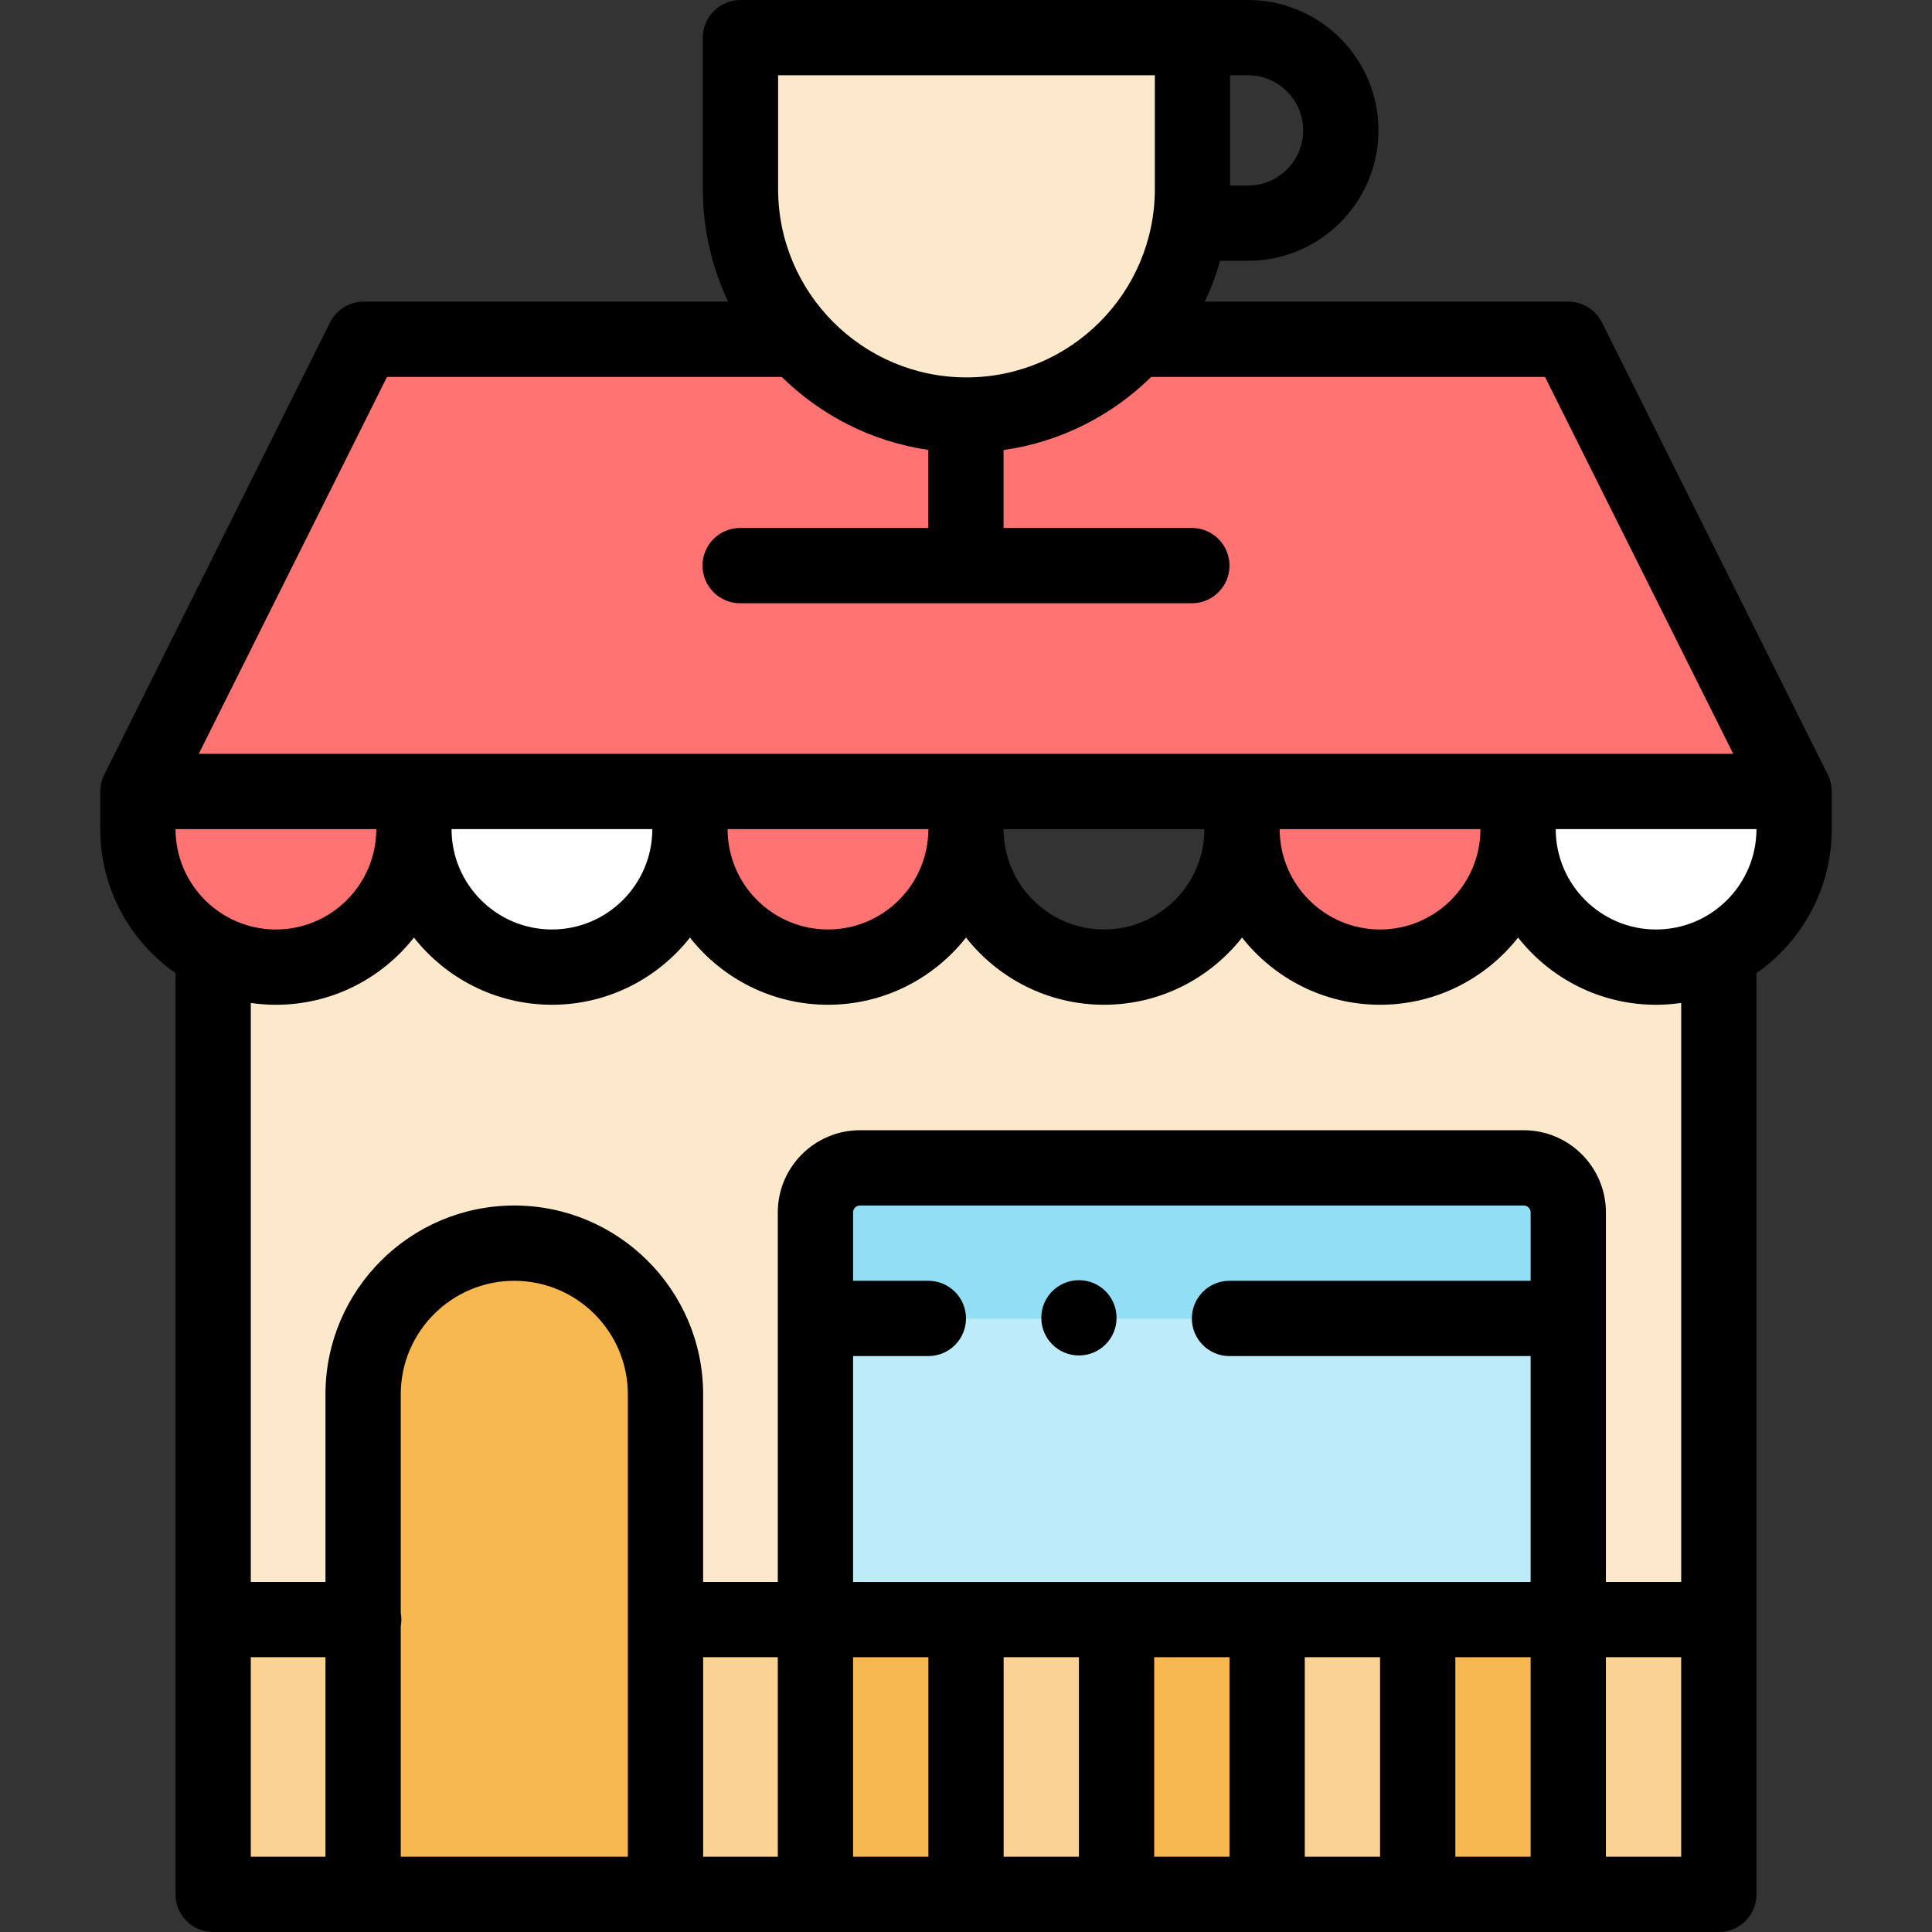 <svg id="Capa_1" enable-background="new 0 0 513.263 513.263" height="512" viewBox="0 0 513.263 513.263" width="512" xmlns="http://www.w3.org/2000/svg"><rect x="0" y="0" width="513.263" height="513.263" fill="#333333" stroke="none"/><path d="m316.802 10.003v40.22c0 15.32-5.74 29.3-15.19 39.91-10.99 12.35-27.01 20.13-44.85 20.13s-33.86-7.78-44.85-20.13c-9.45-10.61-15.19-24.59-15.19-39.91v-40.22z" fill="#fce9cb"/><path d="m56.632 430.263h39.83v73h-39.83z" fill="#fad294"/><path d="m456.632 252.933v177.33h-40v-108.17c0-6.53-5.3-11.83-11.83-11.83h-176.34c-6.53 0-11.83 5.3-11.83 11.83v108.17h-39.83v-59.83c0-11.09-4.5-21.14-11.77-28.41-7.27-7.26-17.31-11.76-28.4-11.76-22.18 0-40.17 17.98-40.17 40.17v59.83h-39.83v-177.33c5 2.55 10.66 4 16.67 4 20.25 0 36.66-16.42 36.66-36.67 0 20.25 16.42 36.67 36.67 36.67s36.67-16.42 36.67-36.67c0 20.25 16.41 36.67 36.66 36.67s36.67-16.42 36.67-36.67c0 20.25 16.42 36.67 36.67 36.67s36.66-16.42 36.66-36.67c0 20.25 16.42 36.67 36.67 36.67s36.67-16.42 36.67-36.67c0 20.25 16.41 36.67 36.66 36.67 6.01 0 11.67-1.45 16.67-4z" fill="#fce9cb"/><path d="m176.802 370.433v132.83h-80.34v-132.83c0-22.19 17.99-40.17 40.17-40.17 11.09 0 21.13 4.5 28.4 11.76 7.27 7.27 11.77 17.32 11.77 28.41z" fill="#f7b84f"/><path d="m176.802 430.263h39.83v73h-39.83z" fill="#fad294"/><path d="m216.632 430.263h40v73h-40z" fill="#f7b84f"/><path d="m256.632 430.263h40v73h-40z" fill="#fad294"/><path d="m296.632 430.263h40v73h-40z" fill="#f7b84f"/><path d="m336.632 430.263h40v73h-40z" fill="#fad294"/><path d="m376.632 430.263h40v73h-40z" fill="#f7b84f"/><path d="m416.632 430.263h40v73h-40z" fill="#fad294"/><path d="m416.632 322.093v28.17h-200v-28.17c0-6.53 5.3-11.83 11.83-11.83h176.34c6.53 0 11.83 5.3 11.83 11.83z" fill="#91def5"/><path d="m216.632 350.263h200v80h-200z" fill="#bdebf9"/><path d="m476.632 210.263h-440l60-120.13h115.28c10.99 12.35 27.01 20.13 44.85 20.13s33.86-7.78 44.85-20.13h115.02z" fill="#ff7373"/><path d="m109.962 210.263v10c0 20.25-16.41 36.67-36.66 36.67-6.01 0-11.67-1.45-16.67-4-11.87-6.07-20-18.42-20-32.67v-10z" fill="#ff7373"/><path d="m183.302 210.263v10c0 20.25-16.42 36.67-36.67 36.67s-36.67-16.42-36.67-36.67v-10z" fill="#fff"/><path d="m256.632 210.263v10c0 20.25-16.42 36.67-36.67 36.67s-36.66-16.42-36.66-36.67v-10z" fill="#ff7373"/><path d="m476.632 210.263v10c0 14.25-8.13 26.6-20 32.67-5 2.55-10.66 4-16.67 4-20.25 0-36.66-16.42-36.66-36.67v-10z" fill="#fff"/><path d="m403.302 210.263v10c0 20.25-16.42 36.67-36.67 36.67s-36.67-16.42-36.67-36.67v-10z" fill="#ff7373"/><path d="m486.567 209.159c-.01-.091-.029-.181-.041-.271-.038-.277-.084-.551-.144-.82-.023-.101-.051-.2-.077-.3-.067-.259-.141-.513-.227-.763-.035-.101-.072-.201-.11-.301-.095-.249-.199-.491-.313-.73-.028-.059-.048-.121-.077-.179l-60-120.13c-1.693-3.39-5.157-5.532-8.946-5.532h-96.556c1.645-3.468 3.002-7.094 4.064-10.845h7.421c19.103 0 34.644-15.541 34.644-34.644s-15.542-34.644-34.645-34.644h-134.843c-5.523 0-10 4.477-10 10v40.222c0 10.696 2.419 20.834 6.724 29.911h-96.809c-3.789 0-7.253 2.142-8.946 5.532l-60 120.13c-.029.058-.049.12-.077.179-.114.239-.218.481-.313.73-.038.1-.075.2-.11.301-.086.25-.161.505-.227.763-.026.1-.054.199-.077.3-.06.269-.106.543-.144.82-.013.091-.031.18-.041.271-.04.363-.064.731-.064 1.104v10c0 15.823 7.922 29.822 20 38.266v244.734c0 5.523 4.477 10 10 10h400c5.523 0 10-4.477 10-10v-244.734c12.078-8.444 20-22.443 20-38.266v-10c-.001-.373-.026-.741-.066-1.104zm-140.363-174.514c0 8.075-6.569 14.644-14.644 14.644h-4.761v-29.289h4.761c8.075 0 14.644 6.569 14.644 14.645zm-139.487-14.645h100.083v30.222c0 27.593-22.448 50.041-50.041 50.041s-50.042-22.448-50.042-50.041zm-103.902 80.133h104.867c10.366 10.194 23.877 17.192 38.93 19.386v20.744h-49.98c-5.523 0-10 4.477-10 10s4.477 10 10 10h120c5.523 0 10-4.477 10-10s-4.477-10-10-10h-50.02v-20.707c15.17-2.146 28.789-9.164 39.221-19.423h104.615l50.011 100.13h-407.655zm-56.183 120.13h53.33c0 14.706-11.959 26.67-26.66 26.67-14.707 0-26.67-11.964-26.67-26.67zm346.666 0c0 14.704-11.962 26.667-26.667 26.667s-26.667-11.962-26.667-26.667zm-73.333 0c0 14.704-11.963 26.667-26.667 26.667s-26.667-11.962-26.667-26.667zm-73.333 0c0 14.704-11.962 26.667-26.667 26.667s-26.667-11.962-26.667-26.667zm-73.334 0c0 14.704-11.962 26.667-26.667 26.667s-26.667-11.962-26.667-26.667zm-106.666 220h19.833v53h-19.833zm160 0h20v53h-20zm40 0h20v53h-20zm40 0h20v53h-20zm40 0h20v53h-20zm40 0h20v53h-20zm20-100h-80c-5.523 0-10 4.477-10 10s4.477 10 10 10h80v60h-180v-60h20c5.523 0 10-4.477 10-10s-4.477-10-10-10h-20v-18.167c0-1.011.822-1.833 1.833-1.833h176.333c1.011 0 1.833.822 1.833 1.833v18.167zm-200 153h-19.833v-53h19.833zm-39.834 0h-60.333v-61.225c.104-.577.167-1.168.167-1.775s-.063-1.198-.167-1.775v-58.058c0-16.634 13.533-30.167 30.167-30.167s30.167 13.533 30.167 30.167v122.833zm259.834 0v-53h20v53zm20-73h-20v-98.167c0-12.039-9.794-21.833-21.833-21.833h-176.334c-12.039 0-21.833 9.794-21.833 21.833v98.167h-19.833v-49.833c0-27.662-22.504-50.167-50.167-50.167s-50.167 22.504-50.167 50.167v49.833h-19.833v-153.814c2.18.313 4.405.484 6.67.484 14.862 0 28.112-6.994 36.663-17.855 8.552 10.859 21.804 17.851 36.667 17.851s28.114-6.993 36.667-17.851c8.552 10.859 21.804 17.851 36.667 17.851s28.114-6.993 36.667-17.851c8.552 10.859 21.804 17.851 36.667 17.851s28.115-6.993 36.667-17.851c8.552 10.859 21.804 17.851 36.667 17.851s28.115-6.993 36.667-17.851c8.551 10.861 21.802 17.855 36.663 17.855 2.265 0 4.49-.171 6.67-.484v153.814zm-6.67-173.33c-14.701 0-26.66-11.964-26.66-26.67h53.33c0 14.706-11.964 26.67-26.67 26.67z"/><circle cx="286.632" cy="350.099" r="9.998"/></svg>